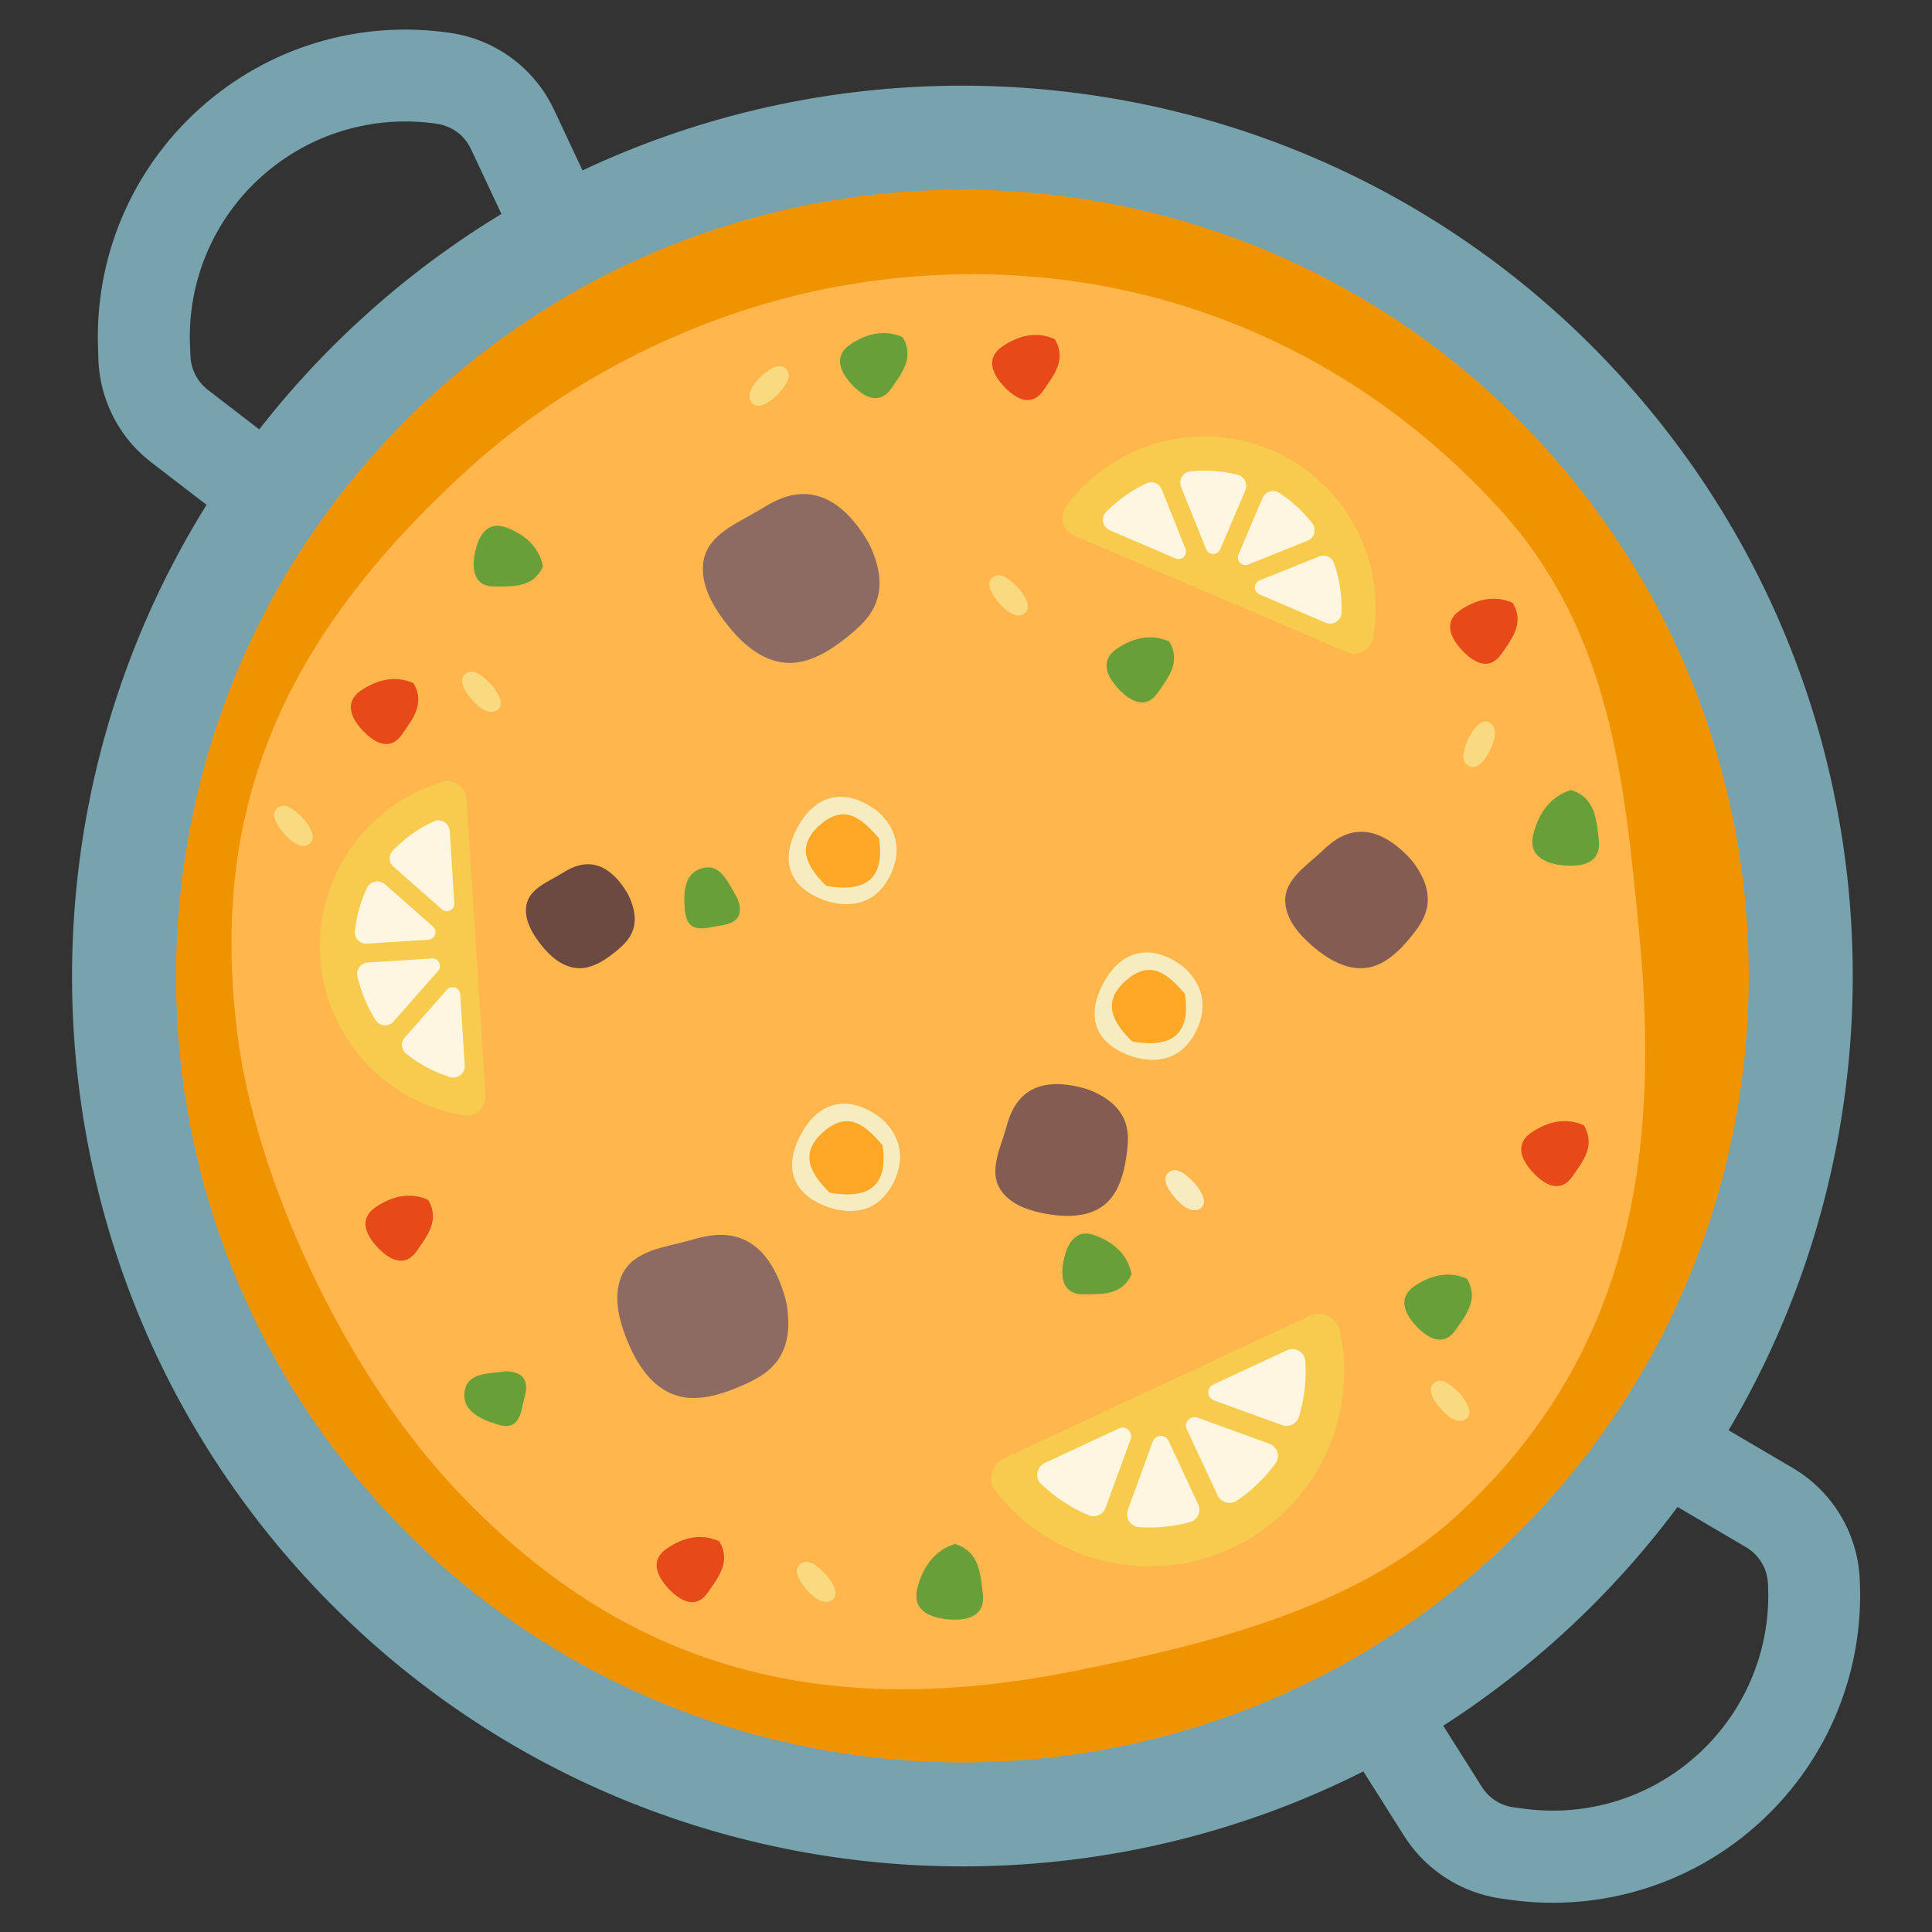 <?xml version='1.0' encoding='UTF-8'?>
<svg xmlns="http://www.w3.org/2000/svg" viewBox="0 0 128 128" version="1.1" xml:space="preserve" style="fill-rule:evenodd;clip-rule:evenodd;stroke-linejoin:round;stroke-miterlimit:2;">
  <rect x="0" y="0" width="128" height="128" fill="#333333" stroke="none"/>
  <g transform="scale(0.24)">
    <g>
      <path d="M391.667,512.125c-1.5,-1.625 -2.834,-3.417 -4.042,-5.292l-22.458,-35.541c-1.24,-2.005 -1.897,-4.316 -1.897,-6.673c0,-6.96 5.728,-12.688 12.688,-12.688c4.309,0 8.334,2.196 10.667,5.819l22.458,35.542c1.959,3.083 5.125,5.166 8.792,5.625l2.75,0.375c17.667,2.375 35.292,-3.167 48.375,-15.25c13.083,-12.084 20.042,-29.209 19.042,-47c-0.215,-4.13 -2.507,-7.882 -6.084,-9.959l-36.166,-21.25c-3.876,-2.269 -6.265,-6.436 -6.265,-10.927c0,-2.268 0.61,-4.495 1.765,-6.448c2.269,-3.875 6.436,-6.264 10.927,-6.264c2.268,-0 4.495,0.609 6.448,1.764l36.166,21.25c10.904,6.378 17.884,17.844 18.542,30.459c1.375,25.375 -8.542,49.791 -27.167,67.041c-18.56,17.198 -43.885,25.201 -68.958,21.792l-2.75,-0.375c-8.768,-1.237 -16.841,-5.48 -22.833,-12Zm-354.709,-388.875c-5.956,-6.533 -9.424,-14.959 -9.791,-23.792l-0.084,-2.791c-1.083,-25.375 9.125,-49.667 28,-66.667c18.875,-17 44.125,-24.625 69.25,-20.917c12.542,1.834 23.25,9.792 28.625,21.25l17.834,37.959c0.797,1.69 1.21,3.535 1.21,5.404c0,4.906 -2.85,9.39 -7.294,11.471c-1.69,0.797 -3.535,1.21 -5.404,1.21c-4.906,0 -9.39,-2.85 -11.471,-7.294l-17.833,-37.958c-1.75,-3.75 -5.25,-6.333 -9.375,-6.958c-17.625,-2.584 -35.292,2.75 -48.542,14.666c-13.203,11.852 -20.412,29.026 -19.625,46.75l0.125,2.792c0.167,3.667 1.917,7 4.792,9.25l33.333,25.625c5.502,4.251 6.553,12.265 2.334,17.792c-4.252,5.502 -12.266,6.553 -17.792,2.333l-33.333,-25.625c-1.792,-1.375 -3.459,-2.875 -4.959,-4.5Z" style="fill:#77a3ae;fill-rule:nonzero;"/>
    </g>
    <path d="M99.998,87.819c100.24,-91.438 255.857,-84.292 347.295,15.947c91.438,100.239 84.293,255.857 -15.946,347.295c-100.24,91.438 -255.857,84.292 -347.295,-15.947c-91.438,-100.239 -84.293,-255.857 15.946,-347.295Z" style="fill:#77a3ae;"/>
    <path d="M119.346,109.029c88.533,-80.76 225.978,-74.449 306.738,14.084c80.76,88.534 74.449,225.978 -14.085,306.738c-88.533,80.76 -225.978,74.449 -306.738,-14.084c-80.76,-88.534 -74.449,-225.978 14.085,-306.738Z" style="fill:#f09300;"/>
    <path d="M401.792,418.708c-27.959,25.5 -69.417,35.334 -103.959,42.334c-67.375,13.708 -124.5,2.25 -174.208,-52.25c-29.208,-32.042 -53.125,-83.584 -58.125,-123.584c-7.875,-62.916 13.167,-109.541 63.542,-155.5c30.041,-27.416 68.666,-45.208 106.041,-51.291c65.125,-10.625 131.084,9.708 178.875,62.083c30.542,33.5 34.375,74.208 38.459,116.125c6,61.25 -1.667,117.458 -50.625,162.083Z" style="fill:#ffb74d;fill-rule:nonzero;"/>
    <path d="M83.75,226c2.292,2.75 3.75,5.75 1.417,7.125c-2.167,1.25 -5.042,-0.792 -7.25,-3.583c-1.917,-2.375 -3.125,-5 -1.334,-6.459c2.125,-1.833 4.709,0.5 7.167,2.917Zm197.417,-63.625c2.291,2.75 3.75,5.75 1.416,7.125c-2.166,1.25 -5.041,-0.792 -7.25,-3.583c-1.916,-2.375 -3.125,-5 -1.333,-6.459c2.167,-1.833 4.75,0.5 7.167,2.917Zm-66.75,-53.208c-2.625,2.416 -5.542,4.041 -7.042,1.75c-1.375,-2.125 0.542,-5.084 3.208,-7.417c2.292,-2 4.834,-3.375 6.417,-1.667c1.917,2.084 -0.292,4.792 -2.583,7.334Zm188.625,275.583c2.291,2.75 3.75,5.75 1.416,7.125c-2.166,1.25 -5.041,-0.792 -7.25,-3.583c-1.916,-2.375 -3.125,-5 -1.333,-6.459c2.125,-1.833 4.708,0.5 7.167,2.917Zm2.416,-181.083c1.709,-3.125 3.917,-5.625 6.084,-3.959c1.958,1.542 1.125,5 -0.584,8.084c-1.5,2.666 -3.458,4.75 -5.5,3.666c-2.541,-1.375 -1.333,-4.625 0,-7.791Z" style="fill:#fada80;fill-rule:nonzero;"/>
    <path d="M329.75,326.583c2.292,2.75 3.75,5.75 1.417,7.125c-2.167,1.25 -5.042,-0.791 -7.25,-3.583c-1.917,-2.375 -3.125,-5 -1.334,-6.458c2.167,-1.834 4.75,0.5 7.167,2.916Z" style="fill:#f6ecbf;fill-rule:nonzero;"/>
    <path d="M135.625,189c2.292,2.75 3.75,5.75 1.417,7.125c-2.167,1.25 -5.042,-0.792 -7.25,-3.583c-1.917,-2.375 -3.125,-5 -1.334,-6.459c2.167,-1.833 4.75,0.5 7.167,2.917Zm92.417,245.708c2.291,2.75 3.75,5.75 1.416,7.125c-2.166,1.25 -5.041,-0.791 -7.25,-3.583c-1.916,-2.375 -3.125,-5 -1.333,-6.458c2.167,-1.834 4.75,0.5 7.167,2.916Z" style="fill:#fada80;fill-rule:nonzero;"/>
    <path d="M249.167,93.083c3.375,5.584 -0.292,10 -3,13.959c-3.459,5.125 -7.834,2.416 -10.875,-0.75c-3.042,-3.209 -5.542,-7.75 -0.625,-11.167c4.208,-2.833 9.291,-4.375 14.5,-2.042Zm155.791,259.917c3.375,5.583 -0.291,10 -3,13.958c-3.458,5.125 -7.833,2.417 -10.875,-0.75c-3.041,-3.208 -5.541,-7.75 -0.625,-11.166c4.167,-2.834 9.25,-4.375 14.5,-2.042Zm-92.583,-1.292c-2.625,6 -8.333,5.5 -13.125,5.584c-6.167,0.125 -6.5,-5 -5.625,-9.334c0.875,-4.333 3.125,-9 8.75,-6.916c4.708,1.791 8.917,5.041 10,10.666Zm-162.5,-195.375c-2.625,6 -8.333,5.5 -13.125,5.584c-6.167,0.125 -6.5,-5 -5.625,-9.334c0.875,-4.333 3.125,-9 8.75,-6.916c4.708,1.791 8.875,5.041 10,10.666Zm172.875,20.75c3.375,5.584 -0.292,10 -3,13.959c-3.458,5.125 -7.833,2.416 -10.875,-0.75c-3.042,-3.209 -5.542,-7.75 -0.625,-11.167c4.167,-2.833 9.25,-4.375 14.5,-2.042Z" style="fill:#689f38;fill-rule:nonzero;"/>
    <path d="M417.583,166.417c3.375,5.583 -0.291,10 -3,13.958c-3.458,5.125 -7.833,2.417 -10.875,-0.75c-3.041,-3.208 -5.541,-7.75 -0.625,-11.167c4.167,-2.833 9.25,-4.375 14.5,-2.041Zm19.625,144.208c3.375,5.583 -0.291,10 -3,13.958c-3.458,5.125 -7.833,2.417 -10.875,-0.75c-3.041,-3.208 -5.541,-7.75 -0.625,-11.166c4.167,-2.834 9.25,-4.375 14.5,-2.042Zm-238.666,114.833c3.375,5.584 -0.292,10 -3,13.959c-3.459,5.125 -7.834,2.416 -10.875,-0.75c-3.042,-3.209 -5.542,-7.75 -0.625,-11.167c4.208,-2.875 9.291,-4.417 14.5,-2.042Zm-80.375,-94.25c3.375,5.584 -0.292,10 -3,13.959c-3.459,5.125 -7.834,2.416 -10.875,-0.75c-3.042,-3.209 -5.542,-7.75 -0.625,-11.167c4.166,-2.833 9.25,-4.375 14.5,-2.042Zm-4.042,-142.625c3.375,5.584 -0.292,10 -3,13.959c-3.458,5.125 -7.833,2.416 -10.875,-0.75c-3.042,-3.209 -5.542,-7.75 -0.625,-11.167c4.208,-2.833 9.292,-4.375 14.5,-2.042Zm177.042,-94.958c3.375,5.583 -0.292,10 -3,13.958c-3.459,5.125 -7.834,2.417 -10.875,-0.75c-3.042,-3.208 -5.542,-7.75 -0.625,-11.166c4.208,-2.875 9.291,-4.417 14.5,-2.042Z" style="fill:#e64a19;fill-rule:nonzero;"/>
    <path d="M263.625,426.208c6.833,2.125 7,8.375 7.667,13.584c0.875,6.666 -4.625,7.625 -9.459,7.25c-4.833,-0.417 -10.166,-2.334 -8.583,-8.667c1.375,-5.375 4.417,-10.292 10.375,-12.167Zm170.042,-208.125c6.833,2.125 7,8.375 7.666,13.584c0.875,6.666 -4.625,7.625 -9.458,7.25c-4.833,-0.417 -10.167,-2.334 -8.583,-8.667c1.375,-5.375 4.416,-10.292 10.375,-12.167Zm-293.875,160.459c4.666,0.208 6.25,2.5 5.041,7.041c-1.083,4.084 -1.166,9.584 -7.416,7.667c-4.584,-1.375 -10.584,-3.917 -8.959,-10c1.209,-4.458 7.084,-4.083 11.334,-4.708Zm63.791,-130.5c1.667,4.375 0.209,6.708 -4.458,7.416c-4.167,0.625 -9.25,2.709 -10,-3.791c-0.542,-4.75 -0.583,-11.25 5.625,-12.167c4.625,-0.667 6.583,4.875 8.833,8.542Z" style="fill:#689f38;fill-rule:nonzero;"/>
    <path d="M228.875,333.333c-11.583,-4.041 -12.333,-12.75 -7.083,-21.375c5.166,-8.458 13.333,-9.625 21.666,-3.083c-0.125,2.708 4.292,5.708 -0.541,8.125c-8.709,-1.417 -16.292,-1.625 -12.042,11.042c0.042,2.041 -0.625,3.791 -2,5.291Z" style="fill:#f6ecbf;fill-rule:nonzero;"/>
    <path d="M243.625,316.125c-0.042,-2.417 -0.125,-4.833 -0.167,-7.25c5.792,5.375 6.334,11.958 2.792,18.333c-3.708,6.709 -10.042,8.459 -17.375,6.125c0.042,-1.333 0.083,-2.708 0.167,-4.041c5.166,-4.042 10.166,-8.292 14.583,-13.167Z" style="fill:#f6ecbf;fill-rule:nonzero;"/>
    <path d="M243.625,316.125c1.667,11.625 -4.125,14.958 -14.583,13.125c-5.417,-5.333 -8.667,-11 -1.375,-17.125c6.875,-5.708 11.541,-1.042 15.958,4Z" style="fill:#ffa726;fill-rule:nonzero;"/>
    <path d="M227.917,248.625c-11.584,-4.042 -12.334,-12.75 -7.084,-21.375c5.167,-8.458 13.334,-9.625 21.667,-3.083c-0.125,2.708 4.292,5.708 -0.542,8.125c-8.708,-1.417 -16.291,-1.625 -12.041,11.041c0.041,2.042 -0.625,3.792 -2,5.292Z" style="fill:#f6ecbf;fill-rule:nonzero;"/>
    <path d="M242.667,231.417c-0.042,-2.417 -0.125,-4.834 -0.167,-7.25c5.792,5.375 6.333,11.958 2.792,18.333c-3.709,6.708 -10.042,8.458 -17.375,6.125c0.041,-1.333 0.083,-2.708 0.166,-4.042c5.167,-4.041 10.167,-8.291 14.584,-13.166Z" style="fill:#f6ecbf;fill-rule:nonzero;"/>
    <path d="M242.667,231.417c1.666,11.625 -4.125,14.958 -14.584,13.125c-5.416,-5.334 -8.666,-11 -1.375,-17.125c6.875,-5.709 11.542,-1 15.959,4Z" style="fill:#ffa726;fill-rule:nonzero;"/>
    <path d="M312.375,291.583c-11.583,-4.041 -12.333,-12.75 -7.083,-21.375c5.166,-8.458 13.333,-9.625 21.666,-3.083c-0.125,2.708 4.292,5.708 -0.541,8.125c-8.709,-1.417 -16.292,-1.625 -12.042,11.042c0.042,2.041 -0.625,3.791 -2,5.291Z" style="fill:#f6ecbf;fill-rule:nonzero;"/>
    <path d="M327.125,274.375c-0.042,-2.417 -0.125,-4.833 -0.167,-7.25c5.792,5.375 6.334,11.958 2.792,18.333c-3.708,6.709 -10.042,8.459 -17.375,6.125c0.042,-1.333 0.083,-2.708 0.167,-4.041c5.166,-4.084 10.166,-8.292 14.583,-13.167Z" style="fill:#f6ecbf;fill-rule:nonzero;"/>
    <path d="M327.125,274.375c1.667,11.625 -4.125,14.958 -14.583,13.125c-5.417,-5.333 -8.667,-11 -1.375,-17.125c6.875,-5.708 11.541,-1.042 15.958,4Z" style="fill:#ffa726;fill-rule:nonzero;"/>
    <g>
      <path d="M88.417,264.208c1.416,22.417 18.291,40.209 39.541,43.667c3.292,0.542 6.25,-2.167 6.042,-5.5l-5.208,-81.792c-0.209,-3.333 -3.459,-5.625 -6.667,-4.708c-20.667,6.125 -35.125,25.875 -33.708,48.333Z" style="fill:#f7cb4d;fill-rule:nonzero;"/>
      <g>
        <path d="M119.75,226.75c-4.206,1.94 -8.02,4.638 -11.25,7.958c-1.292,1.334 -1.25,3.375 0.167,4.584l13.291,11.708c1.417,1.25 3.584,0.167 3.459,-1.708l-1.25,-19.834c-0.167,-2.208 -2.417,-3.625 -4.417,-2.708Zm8.542,67.375l-1.25,-19.667c-0.075,-1.095 -0.997,-1.957 -2.095,-1.957c-0.601,0 -1.174,0.258 -1.572,0.707l-11.625,13.209c-1.208,1.375 -1,3.416 0.458,4.541c3.542,2.792 7.625,5 12.042,6.375c2.083,0.667 4.167,-1.041 4.042,-3.208Zm-27,-49c-1.75,3.708 -2.875,7.708 -3.334,11.917c-0.208,1.916 1.375,3.583 3.334,3.458l16.958,-1.083c1.875,-0.125 2.625,-2.417 1.25,-3.667l-13.25,-11.667c-0.578,-0.502 -1.319,-0.778 -2.084,-0.778c-1.228,-0 -2.35,0.71 -2.874,1.82Zm-2.625,24.417c0.974,4.287 2.68,8.375 5.041,12.083c1.125,1.75 3.625,1.917 4.959,0.333l12.25,-13.916c1.25,-1.417 0.166,-3.584 -1.709,-3.459l-17.708,1.125c-1.917,0.125 -3.25,1.959 -2.833,3.834Z" style="fill:#fef6e0;fill-rule:nonzero;"/>
      </g>
    </g>
    <g>
      <path d="M351.042,124.292c-20.667,-8.834 -44.125,-1.792 -56.792,15.625c-1.958,2.708 -0.875,6.541 2.208,7.875l75.334,32.208c3.083,1.333 6.583,-0.542 7.208,-3.833c3.833,-21.209 -7.292,-43.042 -27.958,-51.875Z" style="fill:#f7cb4d;fill-rule:nonzero;"/>
      <g>
        <path d="M370.333,169.167c0.165,-4.629 -0.527,-9.248 -2.041,-13.625c-0.408,-1.285 -1.608,-2.164 -2.955,-2.164c-0.417,0 -0.829,0.084 -1.212,0.247l-16.417,6.583c-1.708,0.709 -1.75,3.125 -0.041,3.875l18.291,7.834c2,0.833 4.292,-0.584 4.375,-2.75Zm-64,-22.792l18.167,7.792c0.26,0.112 0.541,0.17 0.824,0.17c1.143,-0 2.084,-0.941 2.084,-2.084c-0,-0.272 -0.054,-0.543 -0.158,-0.795l-6.542,-16.333c-0.454,-1.194 -1.604,-1.987 -2.881,-1.987c-0.475,0 -0.943,0.11 -1.369,0.32c-4.125,1.917 -7.916,4.584 -11.125,7.875c-0.57,0.582 -0.89,1.365 -0.89,2.18c0,1.244 0.746,2.373 1.89,2.862Zm55.917,-1.958c-2.576,-3.261 -5.656,-6.088 -9.125,-8.375c-0.505,-0.323 -1.093,-0.495 -1.693,-0.495c-1.257,-0 -2.398,0.754 -2.89,1.911l-6.667,15.625c-0.112,0.261 -0.17,0.541 -0.17,0.825c-0,1.143 0.94,2.083 2.083,2.083c0.273,-0 0.543,-0.054 0.795,-0.158l16.375,-6.583c1.183,-0.474 1.962,-1.626 1.962,-2.9c-0,-0.701 -0.236,-1.382 -0.67,-1.933Zm-20.625,-13.375c-4.333,-1.084 -8.75,-1.375 -13.042,-0.917c-1.573,0.177 -2.775,1.523 -2.775,3.105c-0,0.407 0.079,0.81 0.234,1.187l6.916,17.208c0.709,1.708 3.125,1.75 3.875,0.042l6.959,-16.334c0.16,-0.385 0.243,-0.799 0.243,-1.216c-0,-1.453 -1,-2.728 -2.41,-3.075Z" style="fill:#fef6e0;fill-rule:nonzero;"/>
      </g>
    </g>
    <g>
      <path d="M340,427.333c23.167,-10.791 35.042,-36 29.875,-59.958c-0.792,-3.708 -4.875,-5.708 -8.333,-4.125l-84.459,39.375c-2.099,0.975 -3.448,3.089 -3.448,5.404c0,1.316 0.436,2.595 1.24,3.638c15.042,19.333 41.958,26.458 65.125,15.666Z" style="fill:#f7cb4d;fill-rule:nonzero;"/>
      <g>
        <path d="M287.375,409.625c3.833,3.708 8.25,6.583 13.042,8.625c1.916,0.833 4.083,-0.083 4.791,-2.042l6.917,-18.916c0.708,-2 -1.333,-3.875 -3.25,-2.959l-20.5,9.542c-2.208,1.042 -2.792,4.042 -1,5.75Zm67.875,-36.875l-20.333,9.458c-1.917,0.875 -1.792,3.667 0.208,4.375l18.792,6.834c1.958,0.708 4.041,-0.334 4.666,-2.334c1.5,-4.916 2.125,-10.166 1.75,-15.416c-0.157,-1.835 -1.712,-3.262 -3.553,-3.262c-0.529,0 -1.052,0.118 -1.53,0.345Zm-40.792,48.833c4.625,0.292 9.375,-0.125 14,-1.375c2.125,-0.583 3.25,-2.958 2.292,-4.958l-8.167,-17.5c-0.875,-1.917 -3.666,-1.792 -4.375,0.208l-6.875,18.875c-0.131,0.379 -0.198,0.776 -0.198,1.176c-0,1.868 1.46,3.439 3.323,3.574Zm26.959,-7.291c4.208,-2.834 7.791,-6.375 10.708,-10.334c0.435,-0.603 0.669,-1.328 0.669,-2.071c0,-1.504 -0.957,-2.851 -2.377,-3.345l-19.834,-7.209c-2,-0.708 -3.875,1.334 -2.958,3.25l8.542,18.292c0.958,1.958 3.458,2.625 5.25,1.417Z" style="fill:#fef6e0;fill-rule:nonzero;"/>
      </g>
    </g>
    <path d="M209.669,140.759c-5.907,3.597 -14.044,6.619 -15.423,13.879c-1.002,5.281 1.482,10.71 4.409,14.956c5.657,8.207 14.02,16.148 24.679,12.496c4.01,-1.375 7.395,-3.709 10.67,-6.346c4.352,-3.504 8.007,-7.11 8.684,-12.956c0.302,-2.609 -0.078,-5.336 -0.852,-7.835c-0.679,-2.192 -1.522,-4.334 -2.736,-6.277c-12.115,-19.392 -24.782,-10.748 -29.431,-7.917Z" style="fill:#8d6b63;"/>
    <path d="M154.82,241.264c-3.638,2.215 -8.649,4.076 -9.498,8.547c-0.618,3.253 0.912,6.596 2.715,9.21c3.484,5.055 8.634,9.945 15.198,7.696c2.47,-0.846 4.554,-2.284 6.572,-3.908c2.68,-2.158 4.931,-4.379 5.347,-7.979c0.186,-1.606 -0.048,-3.286 -0.524,-4.825c-0.419,-1.35 -0.938,-2.669 -1.685,-3.865c-7.461,-11.943 -15.262,-6.62 -18.125,-4.876Z" style="fill:#6d4a41;"/>
    <path d="M190.425,342.414c-6.655,1.884 -15.304,2.616 -18.576,9.242c-2.381,4.819 -1.441,10.715 0.242,15.589c3.252,9.423 9.183,19.314 20.43,18.649c4.232,-0.25 8.119,-1.592 11.981,-3.256c5.131,-2.21 9.618,-4.705 11.836,-10.157c0.99,-2.432 1.354,-5.162 1.277,-7.777c-0.067,-2.293 -0.305,-4.583 -0.954,-6.78c-6.479,-21.928 -20.999,-16.993 -26.236,-15.51Z" style="fill:#8d6b63;"/>
    <path d="M364.591,235.29c-4.038,3.789 -9.919,7.494 -9.807,13.41c0.082,4.304 2.92,8.15 5.911,10.997c5.783,5.503 13.641,10.353 21.394,5.74c2.917,-1.736 5.187,-4.122 7.321,-6.726c2.835,-3.461 5.107,-6.887 4.677,-11.58c-0.192,-2.094 -0.937,-4.169 -1.955,-6.001c-0.892,-1.606 -1.904,-3.146 -3.174,-4.469c-12.68,-13.209 -21.188,-4.354 -24.367,-1.371Z" style="fill:#855c52;"/>
    <path d="M277.638,311.728c-1.523,5.325 -4.67,11.522 -1.538,16.543c2.278,3.652 6.688,5.497 10.716,6.406c7.787,1.757 17.02,1.887 21.308,-6.05c1.614,-2.987 2.337,-6.199 2.833,-9.529c0.658,-4.425 0.85,-8.532 -1.927,-12.34c-1.239,-1.699 -2.943,-3.097 -4.756,-4.147c-1.59,-0.921 -3.249,-1.724 -5.019,-2.208c-17.66,-4.832 -20.419,7.134 -21.617,11.325Z" style="fill:#855c52;"/>
  </g>
</svg>
